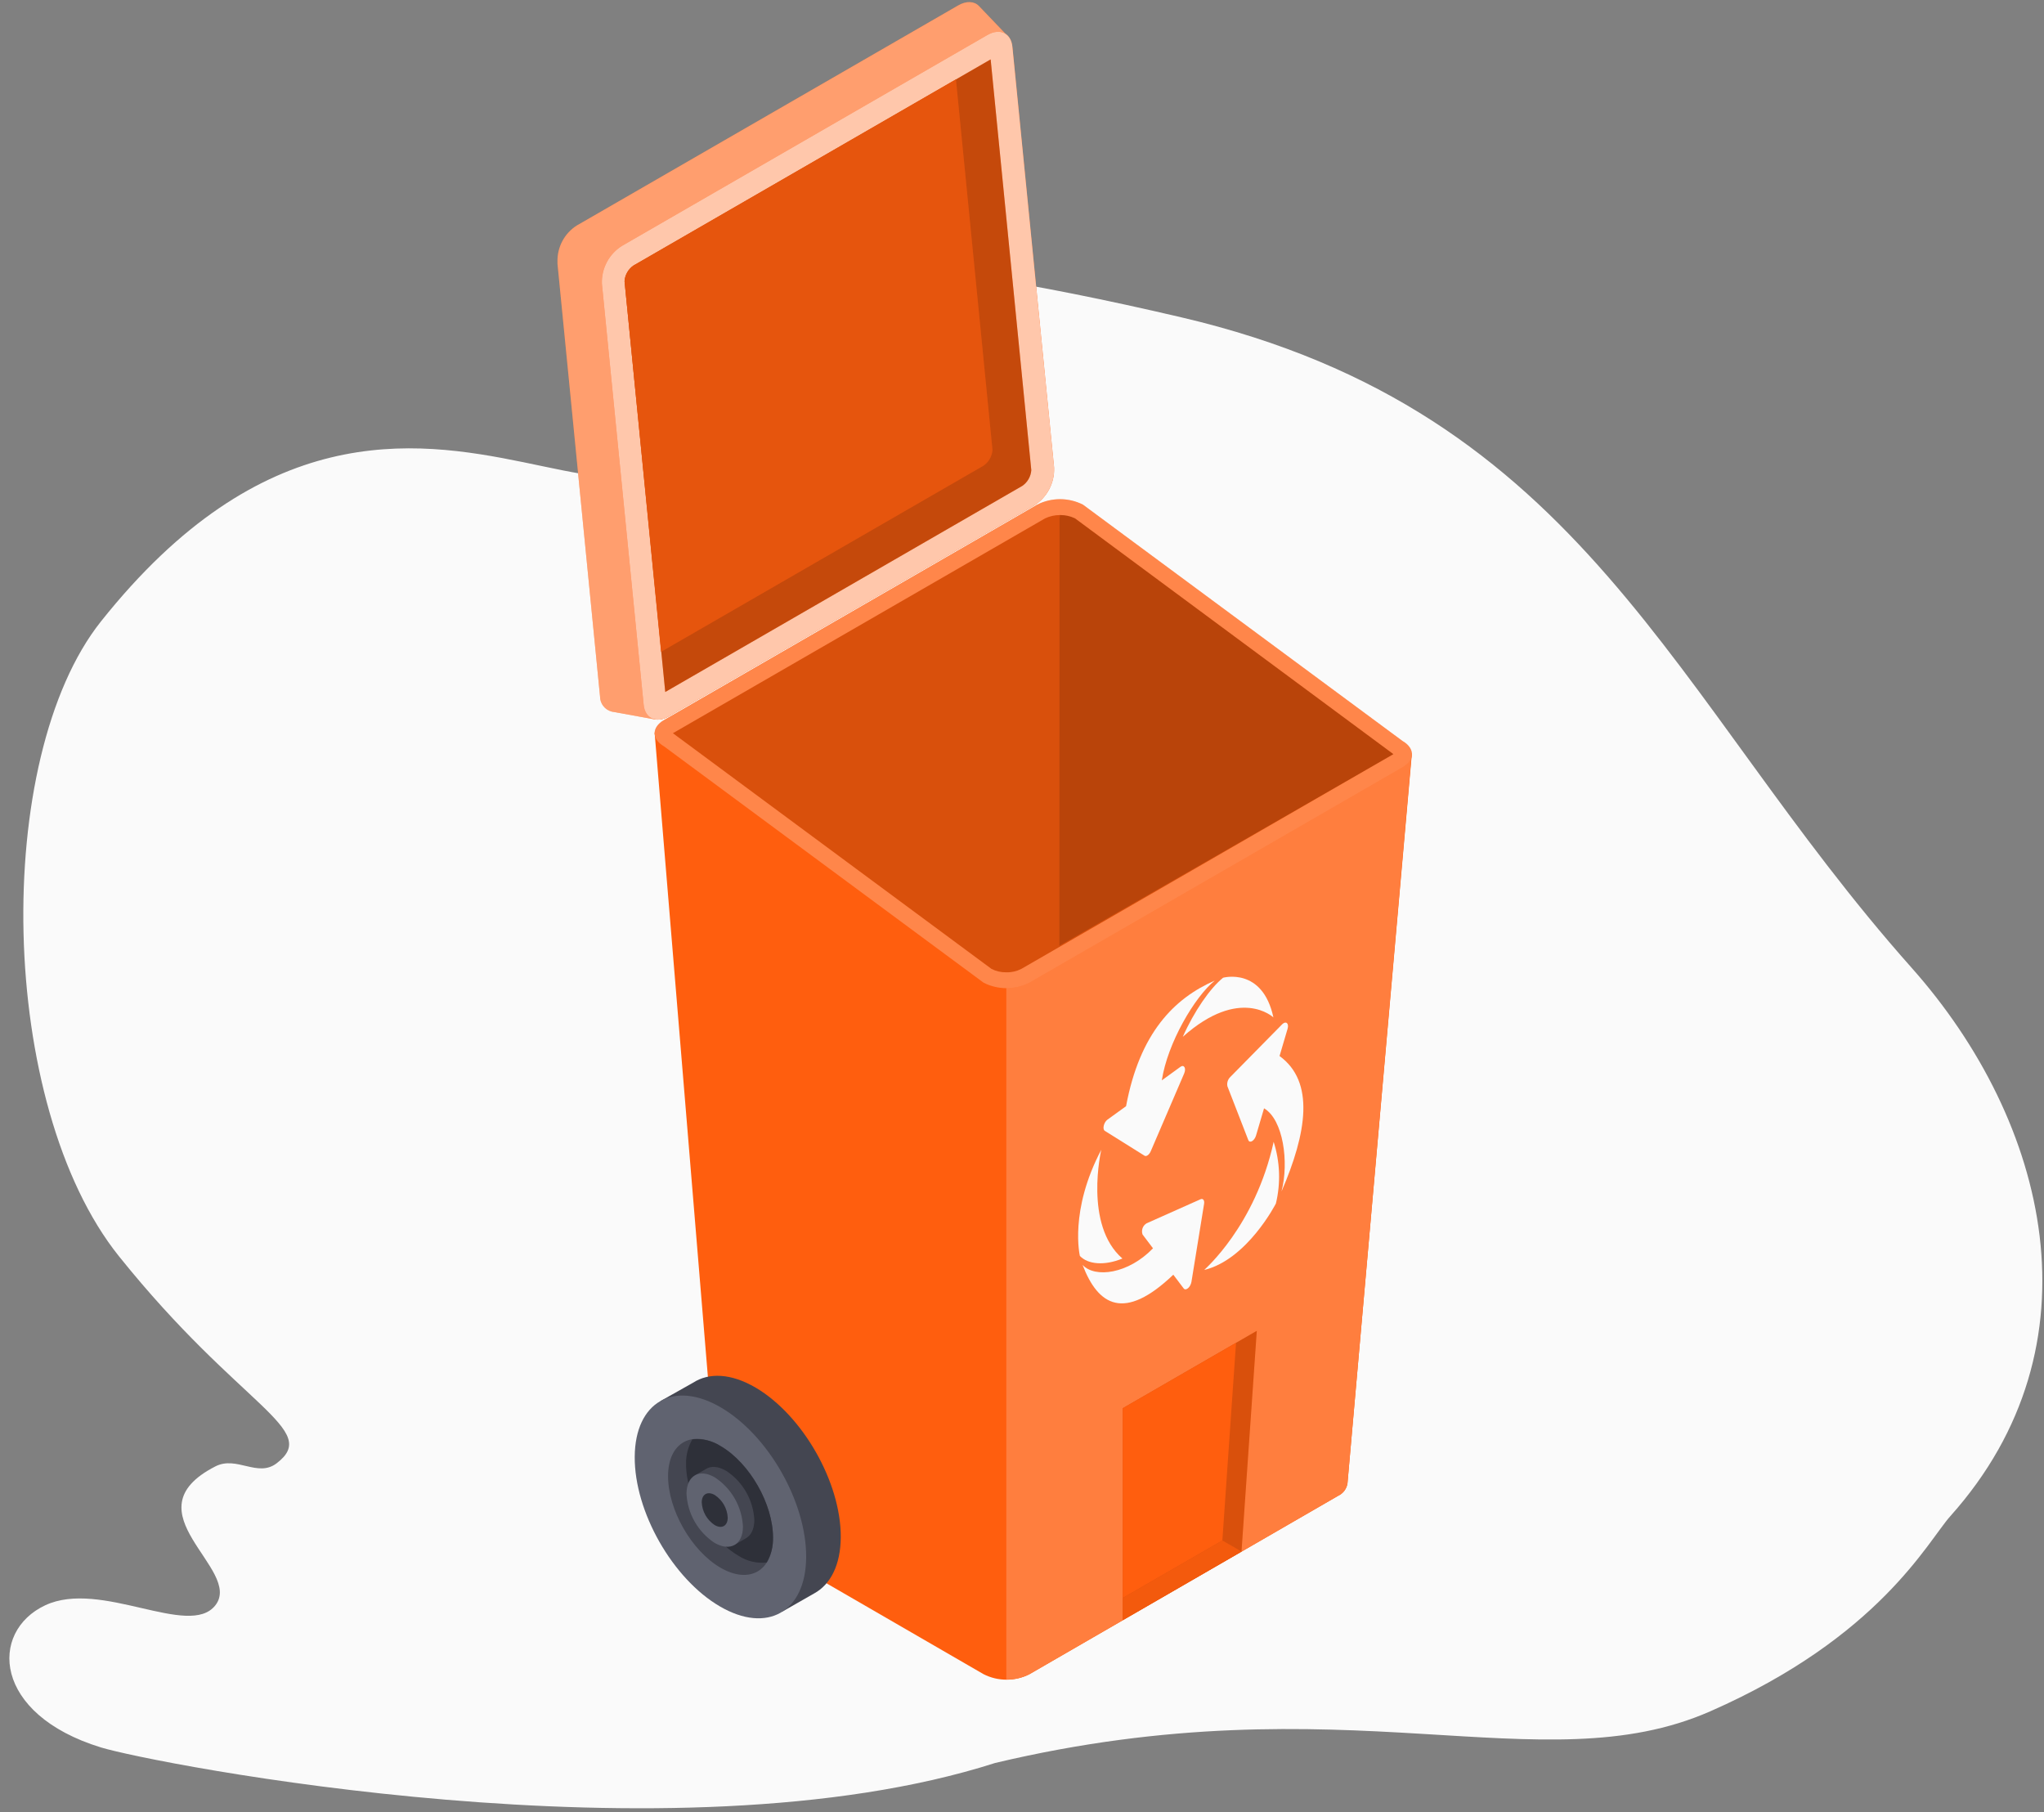 <svg width="141" height="125" viewBox="0 0 141 125" fill="none" xmlns="http://www.w3.org/2000/svg">
<rect x="0" y="0" width="141" height="125" fill="#808080" stroke="none"/>
<path d="M81.484 21.886C60.555 16.989 48.576 16.755 48.576 21.886C48.576 48.457 29.154 14.969 6.963 42.865C-0.545 52.303 -0.184 76.198 8.216 86.663C16.616 97.128 22.166 98.583 19.082 100.931C17.768 101.932 16.327 100.391 14.856 101.145C8.728 104.286 16.802 108.24 14.856 110.726C13.05 113.034 6.963 108.92 3.116 110.726C-0.757 112.544 -0.502 118.237 6.963 120.529C10.441 121.598 46.408 128.72 68.656 121.598C92.872 115.856 106.299 123.167 117.98 118.037C129.66 112.906 132.97 106.329 134.54 104.575C145.08 92.795 141.304 77.363 131.869 66.754C115.211 48.024 109.398 28.418 81.484 21.886Z" fill="#FAFAFA"/>
<path d="M84.537 90.674C84.558 86.89 81.93 82.268 78.665 80.356C76.952 79.352 75.425 79.301 74.32 80.021L72.081 81.278L80.501 95.796L82.697 94.54C83.817 93.935 84.515 92.603 84.537 90.674Z" fill="#444651"/>
<path d="M76.257 81.721C79.522 83.636 82.15 88.254 82.129 92.038C82.107 95.822 79.436 97.341 76.171 95.429C72.905 93.518 70.277 88.895 70.299 85.112C70.321 81.328 73.017 79.809 76.257 81.721Z" fill="#606370"/>
<path d="M76.257 84.388C78.255 85.558 79.857 88.38 79.857 90.692C79.857 93.003 78.212 93.932 76.217 92.762C74.223 91.592 72.617 88.769 72.617 86.458C72.617 84.147 74.259 83.218 76.257 84.388Z" fill="#444651"/>
<path d="M74.291 83.913C74.981 83.837 75.675 84.005 76.253 84.388C78.251 85.558 79.853 88.38 79.853 90.692C79.869 91.293 79.718 91.887 79.418 92.409C78.728 92.482 78.034 92.312 77.456 91.93C75.458 90.764 73.856 87.941 73.856 85.626C73.839 85.026 73.99 84.433 74.291 83.913Z" fill="#2E3039"/>
<path d="M78.568 89.489C78.535 88.811 78.343 88.151 78.007 87.561C77.671 86.971 77.201 86.469 76.635 86.094C76.07 85.763 75.555 85.734 75.195 85.983L74.475 86.397L77.247 91.174L77.967 90.764C78.174 90.627 78.34 90.435 78.446 90.211C78.552 89.986 78.594 89.736 78.568 89.489Z" fill="#444651"/>
<path d="M75.85 86.544C76.416 86.919 76.887 87.421 77.222 88.011C77.558 88.601 77.751 89.261 77.783 89.939C77.783 91.185 76.898 91.685 75.821 91.055C75.255 90.681 74.784 90.178 74.448 89.587C74.112 88.997 73.921 88.335 73.888 87.657C73.899 86.411 74.774 85.914 75.85 86.544Z" fill="#606370"/>
<path d="M75.843 87.758C76.103 87.931 76.319 88.163 76.474 88.435C76.628 88.707 76.716 89.011 76.732 89.324C76.732 89.9 76.325 90.13 75.828 89.838C75.567 89.666 75.351 89.434 75.196 89.162C75.042 88.89 74.954 88.585 74.939 88.272C74.943 87.7 75.346 87.47 75.843 87.758Z" fill="#2E3039"/>
<path d="M45.157 50.53L97.396 51.97L92.95 102.33C92.919 102.513 92.844 102.684 92.732 102.831C92.62 102.978 92.473 103.095 92.306 103.173L71.012 115.478C70.522 115.726 69.981 115.856 69.431 115.856C68.882 115.856 68.341 115.726 67.851 115.478L50.258 105.3C50.091 105.222 49.945 105.105 49.834 104.958C49.722 104.811 49.648 104.64 49.617 104.458L45.157 50.53Z" fill="#FF5E0E"/>
<path d="M69.417 50.53L97.382 51.97L92.95 102.33C92.919 102.513 92.844 102.684 92.732 102.831C92.619 102.978 92.473 103.095 92.305 103.173L71.011 115.478C70.519 115.732 69.97 115.856 69.417 115.838V50.53Z" fill="#FF5E0E"/>
<path opacity="0.2" d="M69.417 50.53L97.382 51.97L92.95 102.33C92.919 102.513 92.844 102.684 92.732 102.831C92.619 102.978 92.473 103.095 92.305 103.173L71.011 115.478C70.519 115.732 69.97 115.856 69.417 115.838V50.53Z" fill="white"/>
<path d="M85.642 107.014L77.452 111.741V97.132L86.697 91.793L85.642 107.014Z" fill="#FF5E0E"/>
<path opacity="0.15" d="M85.642 107.014L77.452 111.741V97.132L86.697 91.793L85.642 107.014Z" fill="black"/>
<path d="M84.321 106.254L77.452 110.218V97.132L85.264 92.621L84.321 106.254Z" fill="#FF5E0E"/>
<path d="M85.642 107.014L84.321 106.254L77.452 110.218V111.741L85.642 107.014Z" fill="#FF5E0E"/>
<path opacity="0.05" d="M85.642 107.014L84.321 106.254L77.452 110.218V111.741L85.642 107.014Z" fill="black"/>
<path d="M71.012 67.781L96.744 52.928C97.616 52.427 97.616 51.61 96.744 51.106L74.705 34.809C74.216 34.56 73.674 34.431 73.125 34.431C72.576 34.431 72.034 34.56 71.544 34.809L45.812 49.659C44.94 50.163 44.94 50.98 45.812 51.484L67.851 67.781C68.341 68.03 68.882 68.159 69.431 68.159C69.98 68.159 70.522 68.03 71.012 67.781Z" fill="#FF5E0E"/>
<path opacity="0.25" d="M71.012 67.781L96.744 52.928C97.616 52.427 97.616 51.61 96.744 51.106L74.705 34.809C74.216 34.56 73.674 34.431 73.125 34.431C72.576 34.431 72.034 34.56 71.544 34.809L45.812 49.659C44.94 50.163 44.94 50.98 45.812 51.484L67.851 67.781C68.341 68.03 68.882 68.159 69.431 68.159C69.98 68.159 70.522 68.03 71.012 67.781Z" fill="white"/>
<path d="M69.417 67.065C69.775 67.074 70.13 66.993 70.45 66.831L96.118 52.017L74.158 35.756C73.835 35.604 73.482 35.525 73.125 35.525C72.768 35.525 72.415 35.604 72.092 35.756L46.42 50.573L68.398 66.831C68.713 66.991 69.063 67.071 69.417 67.065Z" fill="#FF5E0E"/>
<path opacity="0.15" d="M69.417 67.065C69.775 67.074 70.13 66.993 70.45 66.831L96.118 52.017L74.158 35.756C73.835 35.604 73.482 35.525 73.125 35.525C72.768 35.525 72.415 35.604 72.092 35.756L46.42 50.573L68.398 66.831C68.713 66.991 69.063 67.071 69.417 67.065Z" fill="black"/>
<path opacity="0.15" d="M73.089 35.799L73.125 35.525C73.483 35.517 73.838 35.596 74.158 35.756L96.118 52.017L73.078 65.232L73.089 35.799Z" fill="black"/>
<path d="M39.62 18.476L42.208 44.641C42.287 45.465 42.968 45.782 43.724 45.361L65.993 29.348C66.379 29.108 66.695 28.77 66.909 28.37C67.123 27.969 67.228 27.519 67.214 27.065L64.899 3.878C64.82 3.053 64.139 2.736 63.383 3.158L40.84 16.193C40.455 16.433 40.139 16.771 39.925 17.171C39.711 17.572 39.605 18.022 39.62 18.476Z" fill="#FF5E0E"/>
<path d="M41.391 48.028L38.457 18.195C38.455 18.174 38.455 18.154 38.457 18.134V18.069C38.442 17.569 38.558 17.073 38.792 16.631C39.027 16.189 39.373 15.816 39.796 15.549L39.893 15.495L66.094 0.375C66.674 0.04 67.214 0.083 67.534 0.418L69.528 2.502C69.699 2.706 69.801 2.958 69.82 3.222L72.7 32.278C72.716 32.795 72.596 33.307 72.352 33.763C72.109 34.219 71.749 34.603 71.311 34.877L46.111 49.418C45.844 49.584 45.531 49.658 45.218 49.63C45.07 49.608 42.489 49.137 42.201 49.083C41.968 49.023 41.761 48.886 41.614 48.695C41.468 48.504 41.389 48.269 41.391 48.028Z" fill="#FF5E0E"/>
<path opacity="0.4" d="M41.391 48.028L38.457 18.195C38.455 18.174 38.455 18.154 38.457 18.134V18.069C38.442 17.569 38.558 17.073 38.792 16.631C39.027 16.189 39.373 15.816 39.796 15.549L39.893 15.495L66.094 0.375C66.674 0.04 67.214 0.083 67.534 0.418L69.528 2.502C69.699 2.706 69.801 2.958 69.82 3.222L72.7 32.278C72.716 32.795 72.596 33.307 72.352 33.763C72.109 34.219 71.749 34.603 71.311 34.877L46.111 49.418C45.844 49.584 45.531 49.658 45.218 49.63C45.07 49.608 42.489 49.137 42.201 49.083C41.968 49.023 41.761 48.886 41.614 48.695C41.468 48.504 41.389 48.269 41.391 48.028Z" fill="white"/>
<path d="M41.52 19.556L44.401 48.611C44.494 49.551 45.268 49.911 46.129 49.414L71.329 34.874C71.767 34.6 72.126 34.216 72.37 33.76C72.614 33.303 72.734 32.791 72.718 32.274L69.838 3.219C69.745 2.279 68.971 1.919 68.11 2.416L42.91 16.956C42.471 17.23 42.112 17.614 41.868 18.07C41.624 18.527 41.504 19.039 41.52 19.556Z" fill="#FF5E0E"/>
<g opacity="0.65">
<path d="M41.52 19.556L44.401 48.611C44.494 49.551 45.268 49.911 46.129 49.414L71.329 34.874C71.767 34.6 72.126 34.216 72.37 33.76C72.614 33.303 72.734 32.791 72.718 32.274L69.838 3.219C69.745 2.279 68.971 1.919 68.11 2.416L42.91 16.956C42.471 17.23 42.112 17.614 41.868 18.07C41.624 18.527 41.504 19.039 41.52 19.556Z" fill="white"/>
<path d="M43.083 19.401C43.098 19.187 43.16 18.978 43.266 18.791C43.372 18.605 43.519 18.444 43.695 18.321L68.337 4.097L71.141 32.429C71.126 32.644 71.063 32.852 70.957 33.039C70.852 33.225 70.705 33.386 70.529 33.509L45.891 47.729L43.083 19.401Z" fill="#FF5E0E"/>
<path opacity="0.35" d="M43.083 19.401C43.098 19.187 43.16 18.978 43.266 18.791C43.372 18.605 43.519 18.444 43.695 18.321L68.337 4.097L71.141 32.429C71.126 32.644 71.063 32.852 70.957 33.039C70.852 33.225 70.705 33.386 70.529 33.509L45.891 47.729L43.083 19.401Z" fill="black"/>
<path d="M43.695 18.317C43.519 18.44 43.372 18.601 43.266 18.788C43.16 18.975 43.098 19.183 43.083 19.397L45.603 44.957L67.851 32.116C68.027 31.993 68.173 31.832 68.279 31.645C68.385 31.459 68.448 31.25 68.463 31.036L65.943 5.476L43.695 18.317Z" fill="#FF5E0E"/>
<path opacity="0.15" d="M43.695 18.317C43.519 18.44 43.372 18.601 43.266 18.788C43.16 18.975 43.098 19.183 43.083 19.397L45.603 44.957L67.851 32.116C68.027 31.993 68.173 31.832 68.279 31.645C68.385 31.459 68.448 31.25 68.463 31.036L65.943 5.476L43.695 18.317Z" fill="black"/>
</g>
<path d="M57.998 106.035C58.019 102.251 55.377 97.632 52.137 95.717C50.423 94.713 48.897 94.662 47.792 95.382L45.56 96.639L53.969 111.158L56.165 109.905C57.278 109.296 57.983 107.968 57.998 106.035Z" fill="#444651"/>
<path d="M49.739 97.085C53.004 98.997 55.632 103.616 55.611 107.403C55.589 111.19 52.918 112.706 49.653 110.798C46.388 108.89 43.76 104.264 43.785 100.48C43.81 96.696 46.474 95.17 49.739 97.085Z" fill="#606370"/>
<path d="M49.725 99.749C51.719 100.919 53.325 103.742 53.325 106.053C53.325 108.364 51.68 109.293 49.685 108.123C47.691 106.953 46.085 104.134 46.085 101.819C46.085 99.504 47.727 98.579 49.725 99.749Z" fill="#444651"/>
<path d="M47.763 99.278C48.452 99.204 49.146 99.372 49.725 99.753C51.719 100.923 53.325 103.745 53.325 106.056C53.342 106.658 53.191 107.253 52.889 107.774C52.2 107.848 51.506 107.68 50.927 107.298C48.933 106.128 47.327 103.306 47.327 100.995C47.308 100.393 47.459 99.797 47.763 99.278Z" fill="#2E3039"/>
<path d="M52.036 104.85C52.003 104.172 51.811 103.512 51.475 102.922C51.139 102.332 50.669 101.83 50.103 101.456C49.538 101.124 49.023 101.096 48.663 101.344L47.943 101.758L50.697 106.539L51.417 106.125C51.798 105.927 52.032 105.488 52.036 104.85Z" fill="#444651"/>
<path d="M49.318 101.906C49.884 102.28 50.354 102.782 50.69 103.372C51.026 103.962 51.218 104.622 51.251 105.3C51.251 106.546 50.366 107.046 49.289 106.416C48.723 106.042 48.253 105.54 47.917 104.95C47.581 104.36 47.389 103.7 47.356 103.022C47.367 101.776 48.242 101.276 49.318 101.906Z" fill="#606370"/>
<path d="M49.311 103.122C49.571 103.293 49.787 103.523 49.941 103.794C50.096 104.064 50.184 104.367 50.2 104.678C50.2 105.25 49.793 105.48 49.296 105.189C49.036 105.016 48.819 104.784 48.665 104.512C48.51 104.24 48.422 103.935 48.407 103.623C48.411 103.061 48.814 102.831 49.311 103.122Z" fill="#2E3039"/>
<path d="M76.394 77.228L77.679 76.299C78.619 71.259 80.987 68.865 83.799 67.634C82.413 68.75 80.534 71.954 80.145 74.517L81.43 73.584C81.682 73.404 81.841 73.685 81.686 74.045L79.382 79.406C79.277 79.65 79.079 79.794 78.953 79.715L76.214 78.002C76.03 77.886 76.142 77.411 76.394 77.228Z" fill="#FAFAFA"/>
<path d="M81.592 71.514C82.362 69.776 83.471 68.163 84.371 67.439C84.371 67.439 87.093 66.683 87.842 70.175C87.842 70.175 85.541 67.994 81.592 71.514Z" fill="#FAFAFA"/>
<path d="M88.821 70.96L88.266 72.839C90.714 74.618 90.146 78.142 88.403 82.178C88.929 80.14 88.518 77.22 87.197 76.446L86.643 78.326C86.535 78.686 86.207 78.884 86.11 78.635L84.67 74.927C84.646 74.815 84.651 74.698 84.684 74.588C84.717 74.479 84.776 74.378 84.857 74.297L88.457 70.64C88.716 70.395 88.929 70.593 88.821 70.96Z" fill="#FAFAFA"/>
<path d="M87.86 78.758C88.3 80.135 88.354 81.607 88.014 83.013C88.014 83.013 86.042 86.876 83.068 87.596C83.068 87.578 86.585 84.575 87.86 78.758Z" fill="#FAFAFA"/>
<path d="M81.657 88.874L80.937 87.923C77.546 91.163 75.749 90.051 74.68 87.25C75.541 88.172 77.83 87.869 79.537 86.102L78.817 85.151C78.766 85.01 78.766 84.855 78.817 84.713C78.868 84.572 78.968 84.453 79.097 84.377L82.816 82.718C82.985 82.642 83.101 82.79 83.061 83.034L82.19 88.409C82.129 88.78 81.808 89.057 81.657 88.874Z" fill="#FAFAFA"/>
<path d="M77.427 86.807C76.214 87.308 75.054 87.225 74.493 86.627C74.493 86.627 73.744 83.517 75.969 79.305C75.969 79.305 74.752 84.492 77.427 86.807Z" fill="#FAFAFA"/>
</svg>
